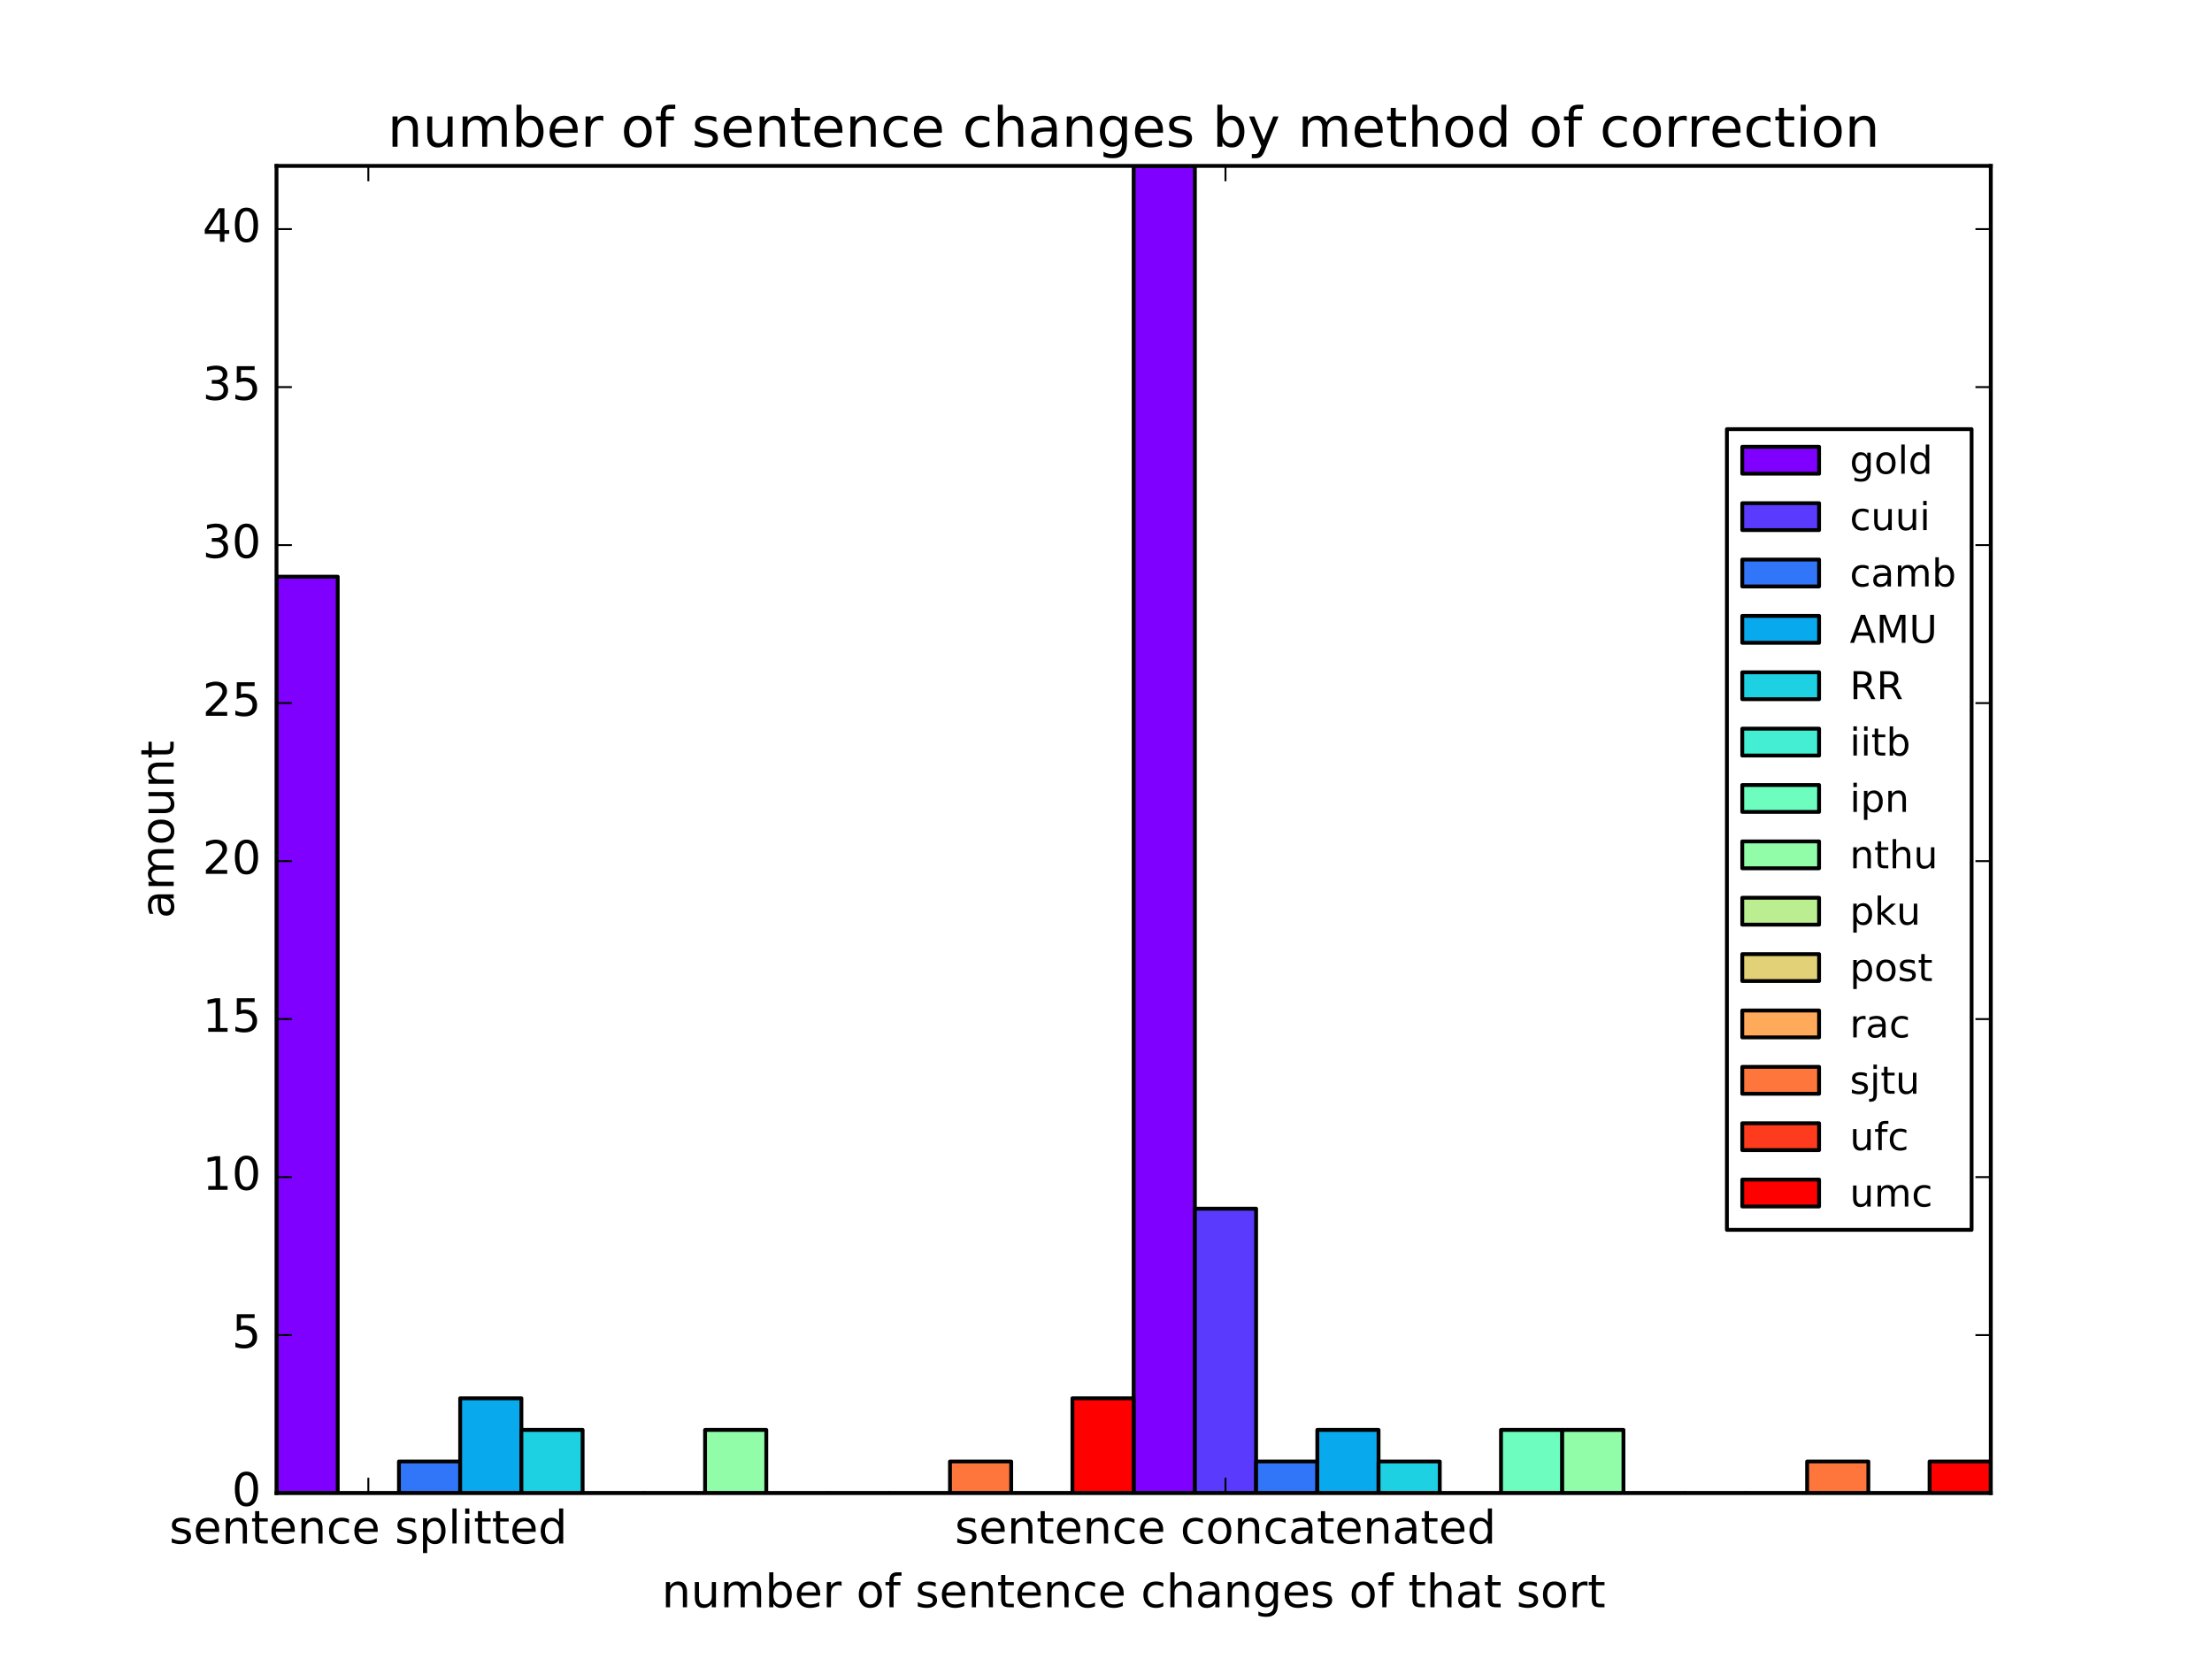 <?xml version="1.0" encoding="utf-8" standalone="no"?>
<!DOCTYPE svg PUBLIC "-//W3C//DTD SVG 1.1//EN"
  "http://www.w3.org/Graphics/SVG/1.1/DTD/svg11.dtd">
<!-- Created with matplotlib (http://matplotlib.org/) -->
<svg height="432pt" version="1.1" viewBox="0 0 576 432" width="576pt" xmlns="http://www.w3.org/2000/svg" xmlns:xlink="http://www.w3.org/1999/xlink">
 <defs>
  <style type="text/css">
*{stroke-linecap:butt;stroke-linejoin:round;stroke-miterlimit:100000;}
  </style>
 </defs>
 <g id="figure_1">
  <g id="patch_1">
   <path d="M 0 432 
L 576 432 
L 576 0 
L 0 0 
z
" style="fill:#ffffff;"/>
  </g>
  <g id="axes_1">
   <g id="patch_2">
    <path d="M 72 388.8 
L 518.4 388.8 
L 518.4 43.2 
L 72 43.2 
z
" style="fill:#ffffff;"/>
   </g>
   <g id="patch_3">
    <path clip-path="url(#p81bfc644a9)" d="M 72 388.8 
L 87.943 388.8 
L 87.943 150.171 
L 72 150.171 
z
" style="fill:#8000ff;stroke:#000000;stroke-linejoin:miter;"/>
   </g>
   <g id="patch_4">
    <path clip-path="url(#p81bfc644a9)" d="M 295.2 388.8 
L 311.143 388.8 
L 311.143 43.2 
L 295.2 43.2 
z
" style="fill:#8000ff;stroke:#000000;stroke-linejoin:miter;"/>
   </g>
   <g id="patch_5">
    <path clip-path="url(#p81bfc644a9)" d="M 87.943 388.8 
L 103.886 388.8 
L 103.886 388.8 
L 87.943 388.8 
z
" style="fill:#5a3bfd;stroke:#000000;stroke-linejoin:miter;"/>
   </g>
   <g id="patch_6">
    <path clip-path="url(#p81bfc644a9)" d="M 311.143 388.8 
L 327.086 388.8 
L 327.086 314.743 
L 311.143 314.743 
z
" style="fill:#5a3bfd;stroke:#000000;stroke-linejoin:miter;"/>
   </g>
   <g id="patch_7">
    <path clip-path="url(#p81bfc644a9)" d="M 103.886 388.8 
L 119.829 388.8 
L 119.829 380.571 
L 103.886 380.571 
z
" style="fill:#3176f8;stroke:#000000;stroke-linejoin:miter;"/>
   </g>
   <g id="patch_8">
    <path clip-path="url(#p81bfc644a9)" d="M 327.086 388.8 
L 343.029 388.8 
L 343.029 380.571 
L 327.086 380.571 
z
" style="fill:#3176f8;stroke:#000000;stroke-linejoin:miter;"/>
   </g>
   <g id="patch_9">
    <path clip-path="url(#p81bfc644a9)" d="M 119.829 388.8 
L 135.771 388.8 
L 135.771 364.114 
L 119.829 364.114 
z
" style="fill:#09a9ee;stroke:#000000;stroke-linejoin:miter;"/>
   </g>
   <g id="patch_10">
    <path clip-path="url(#p81bfc644a9)" d="M 343.029 388.8 
L 358.971 388.8 
L 358.971 372.343 
L 343.029 372.343 
z
" style="fill:#09a9ee;stroke:#000000;stroke-linejoin:miter;"/>
   </g>
   <g id="patch_11">
    <path clip-path="url(#p81bfc644a9)" d="M 135.771 388.8 
L 151.714 388.8 
L 151.714 372.343 
L 135.771 372.343 
z
" style="fill:#1dd1e2;stroke:#000000;stroke-linejoin:miter;"/>
   </g>
   <g id="patch_12">
    <path clip-path="url(#p81bfc644a9)" d="M 358.971 388.8 
L 374.914 388.8 
L 374.914 380.571 
L 358.971 380.571 
z
" style="fill:#1dd1e2;stroke:#000000;stroke-linejoin:miter;"/>
   </g>
   <g id="patch_13">
    <path clip-path="url(#p81bfc644a9)" d="M 151.714 388.8 
L 167.657 388.8 
L 167.657 388.8 
L 151.714 388.8 
z
" style="fill:#44eed2;stroke:#000000;stroke-linejoin:miter;"/>
   </g>
   <g id="patch_14">
    <path clip-path="url(#p81bfc644a9)" d="M 374.914 388.8 
L 390.857 388.8 
L 390.857 388.8 
L 374.914 388.8 
z
" style="fill:#44eed2;stroke:#000000;stroke-linejoin:miter;"/>
   </g>
   <g id="patch_15">
    <path clip-path="url(#p81bfc644a9)" d="M 167.657 388.8 
L 183.6 388.8 
L 183.6 388.8 
L 167.657 388.8 
z
" style="fill:#6dfdbf;stroke:#000000;stroke-linejoin:miter;"/>
   </g>
   <g id="patch_16">
    <path clip-path="url(#p81bfc644a9)" d="M 390.857 388.8 
L 406.8 388.8 
L 406.8 372.343 
L 390.857 372.343 
z
" style="fill:#6dfdbf;stroke:#000000;stroke-linejoin:miter;"/>
   </g>
   <g id="patch_17">
    <path clip-path="url(#p81bfc644a9)" d="M 183.6 388.8 
L 199.543 388.8 
L 199.543 372.343 
L 183.6 372.343 
z
" style="fill:#92fda9;stroke:#000000;stroke-linejoin:miter;"/>
   </g>
   <g id="patch_18">
    <path clip-path="url(#p81bfc644a9)" d="M 406.8 388.8 
L 422.743 388.8 
L 422.743 372.343 
L 406.8 372.343 
z
" style="fill:#92fda9;stroke:#000000;stroke-linejoin:miter;"/>
   </g>
   <g id="patch_19">
    <path clip-path="url(#p81bfc644a9)" d="M 199.543 388.8 
L 215.486 388.8 
L 215.486 388.8 
L 199.543 388.8 
z
" style="fill:#bbee91;stroke:#000000;stroke-linejoin:miter;"/>
   </g>
   <g id="patch_20">
    <path clip-path="url(#p81bfc644a9)" d="M 422.743 388.8 
L 438.686 388.8 
L 438.686 388.8 
L 422.743 388.8 
z
" style="fill:#bbee91;stroke:#000000;stroke-linejoin:miter;"/>
   </g>
   <g id="patch_21">
    <path clip-path="url(#p81bfc644a9)" d="M 215.486 388.8 
L 231.429 388.8 
L 231.429 388.8 
L 215.486 388.8 
z
" style="fill:#e2d176;stroke:#000000;stroke-linejoin:miter;"/>
   </g>
   <g id="patch_22">
    <path clip-path="url(#p81bfc644a9)" d="M 438.686 388.8 
L 454.629 388.8 
L 454.629 388.8 
L 438.686 388.8 
z
" style="fill:#e2d176;stroke:#000000;stroke-linejoin:miter;"/>
   </g>
   <g id="patch_23">
    <path clip-path="url(#p81bfc644a9)" d="M 231.429 388.8 
L 247.371 388.8 
L 247.371 388.8 
L 231.429 388.8 
z
" style="fill:#ffa95b;stroke:#000000;stroke-linejoin:miter;"/>
   </g>
   <g id="patch_24">
    <path clip-path="url(#p81bfc644a9)" d="M 454.629 388.8 
L 470.571 388.8 
L 470.571 388.8 
L 454.629 388.8 
z
" style="fill:#ffa95b;stroke:#000000;stroke-linejoin:miter;"/>
   </g>
   <g id="patch_25">
    <path clip-path="url(#p81bfc644a9)" d="M 247.371 388.8 
L 263.314 388.8 
L 263.314 380.571 
L 247.371 380.571 
z
" style="fill:#ff763d;stroke:#000000;stroke-linejoin:miter;"/>
   </g>
   <g id="patch_26">
    <path clip-path="url(#p81bfc644a9)" d="M 470.571 388.8 
L 486.514 388.8 
L 486.514 380.571 
L 470.571 380.571 
z
" style="fill:#ff763d;stroke:#000000;stroke-linejoin:miter;"/>
   </g>
   <g id="patch_27">
    <path clip-path="url(#p81bfc644a9)" d="M 263.314 388.8 
L 279.257 388.8 
L 279.257 388.8 
L 263.314 388.8 
z
" style="fill:#ff3b1e;stroke:#000000;stroke-linejoin:miter;"/>
   </g>
   <g id="patch_28">
    <path clip-path="url(#p81bfc644a9)" d="M 486.514 388.8 
L 502.457 388.8 
L 502.457 388.8 
L 486.514 388.8 
z
" style="fill:#ff3b1e;stroke:#000000;stroke-linejoin:miter;"/>
   </g>
   <g id="patch_29">
    <path clip-path="url(#p81bfc644a9)" d="M 279.257 388.8 
L 295.2 388.8 
L 295.2 364.114 
L 279.257 364.114 
z
" style="fill:#ff0000;stroke:#000000;stroke-linejoin:miter;"/>
   </g>
   <g id="patch_30">
    <path clip-path="url(#p81bfc644a9)" d="M 502.457 388.8 
L 518.4 388.8 
L 518.4 380.571 
L 502.457 380.571 
z
" style="fill:#ff0000;stroke:#000000;stroke-linejoin:miter;"/>
   </g>
   <g id="patch_31">
    <path d="M 72 388.8 
L 72 43.2 
" style="fill:none;stroke:#000000;stroke-linecap:square;stroke-linejoin:miter;"/>
   </g>
   <g id="patch_32">
    <path d="M 72 388.8 
L 518.4 388.8 
" style="fill:none;stroke:#000000;stroke-linecap:square;stroke-linejoin:miter;"/>
   </g>
   <g id="patch_33">
    <path d="M 518.4 388.8 
L 518.4 43.2 
" style="fill:none;stroke:#000000;stroke-linecap:square;stroke-linejoin:miter;"/>
   </g>
   <g id="patch_34">
    <path d="M 72 43.2 
L 518.4 43.2 
" style="fill:none;stroke:#000000;stroke-linecap:square;stroke-linejoin:miter;"/>
   </g>
   <g id="matplotlib.axis_1">
    <g id="xtick_1">
     <g id="line2d_1">
      <defs>
       <path d="M 0 0 
L 0 -4 
" id="m1d230b30da" style="stroke:#000000;stroke-width:0.5;"/>
      </defs>
      <g>
       <use style="stroke:#000000;stroke-width:0.5;" x="95.914" xlink:href="#m1d230b30da" y="388.8"/>
      </g>
     </g>
     <g id="line2d_2">
      <defs>
       <path d="M 0 0 
L 0 4 
" id="m3bd726177b" style="stroke:#000000;stroke-width:0.5;"/>
      </defs>
      <g>
       <use style="stroke:#000000;stroke-width:0.5;" x="95.914" xlink:href="#m3bd726177b" y="43.2"/>
      </g>
     </g>
     <g id="text_1">
      <!-- sentence splitted -->
      <defs>
       <path d="M 18.109 8.203 
L 18.109 -20.797 
L 9.078 -20.797 
L 9.078 54.688 
L 18.109 54.688 
L 18.109 46.391 
Q 20.953 51.266 25.266 53.625 
Q 29.594 56 35.594 56 
Q 45.562 56 51.781 48.094 
Q 58.016 40.188 58.016 27.297 
Q 58.016 14.406 51.781 6.484 
Q 45.562 -1.422 35.594 -1.422 
Q 29.594 -1.422 25.266 0.953 
Q 20.953 3.328 18.109 8.203 
M 48.688 27.297 
Q 48.688 37.203 44.609 42.844 
Q 40.531 48.484 33.406 48.484 
Q 26.266 48.484 22.188 42.844 
Q 18.109 37.203 18.109 27.297 
Q 18.109 17.391 22.188 11.75 
Q 26.266 6.109 33.406 6.109 
Q 40.531 6.109 44.609 11.75 
Q 48.688 17.391 48.688 27.297 
" id="BitstreamVeraSans-Roman-70"/>
       <path d="M 45.406 46.391 
L 45.406 75.984 
L 54.391 75.984 
L 54.391 0 
L 45.406 0 
L 45.406 8.203 
Q 42.578 3.328 38.25 0.953 
Q 33.938 -1.422 27.875 -1.422 
Q 17.969 -1.422 11.734 6.484 
Q 5.516 14.406 5.516 27.297 
Q 5.516 40.188 11.734 48.094 
Q 17.969 56 27.875 56 
Q 33.938 56 38.25 53.625 
Q 42.578 51.266 45.406 46.391 
M 14.797 27.297 
Q 14.797 17.391 18.875 11.75 
Q 22.953 6.109 30.078 6.109 
Q 37.203 6.109 41.297 11.75 
Q 45.406 17.391 45.406 27.297 
Q 45.406 37.203 41.297 42.844 
Q 37.203 48.484 30.078 48.484 
Q 22.953 48.484 18.875 42.844 
Q 14.797 37.203 14.797 27.297 
" id="BitstreamVeraSans-Roman-64"/>
       <path d="M 44.281 53.078 
L 44.281 44.578 
Q 40.484 46.531 36.375 47.5 
Q 32.281 48.484 27.875 48.484 
Q 21.188 48.484 17.844 46.438 
Q 14.5 44.391 14.5 40.281 
Q 14.5 37.156 16.891 35.375 
Q 19.281 33.594 26.516 31.984 
L 29.594 31.297 
Q 39.156 29.25 43.188 25.516 
Q 47.219 21.781 47.219 15.094 
Q 47.219 7.469 41.188 3.016 
Q 35.156 -1.422 24.609 -1.422 
Q 20.219 -1.422 15.453 -0.562 
Q 10.688 0.297 5.422 2 
L 5.422 11.281 
Q 10.406 8.688 15.234 7.391 
Q 20.062 6.109 24.812 6.109 
Q 31.156 6.109 34.562 8.281 
Q 37.984 10.453 37.984 14.406 
Q 37.984 18.062 35.516 20.016 
Q 33.062 21.969 24.703 23.781 
L 21.578 24.516 
Q 13.234 26.266 9.516 29.906 
Q 5.812 33.547 5.812 39.891 
Q 5.812 47.609 11.281 51.797 
Q 16.75 56 26.812 56 
Q 31.781 56 36.172 55.266 
Q 40.578 54.547 44.281 53.078 
" id="BitstreamVeraSans-Roman-73"/>
       <path d="M 56.203 29.594 
L 56.203 25.203 
L 14.891 25.203 
Q 15.484 15.922 20.484 11.062 
Q 25.484 6.203 34.422 6.203 
Q 39.594 6.203 44.453 7.469 
Q 49.312 8.734 54.109 11.281 
L 54.109 2.781 
Q 49.266 0.734 44.188 -0.344 
Q 39.109 -1.422 33.891 -1.422 
Q 20.797 -1.422 13.156 6.188 
Q 5.516 13.812 5.516 26.812 
Q 5.516 40.234 12.766 48.109 
Q 20.016 56 32.328 56 
Q 43.359 56 49.781 48.891 
Q 56.203 41.797 56.203 29.594 
M 47.219 32.234 
Q 47.125 39.594 43.094 43.984 
Q 39.062 48.391 32.422 48.391 
Q 24.906 48.391 20.391 44.141 
Q 15.875 39.891 15.188 32.172 
z
" id="BitstreamVeraSans-Roman-65"/>
       <path d="M 54.891 33.016 
L 54.891 0 
L 45.906 0 
L 45.906 32.719 
Q 45.906 40.484 42.875 44.328 
Q 39.844 48.188 33.797 48.188 
Q 26.516 48.188 22.312 43.547 
Q 18.109 38.922 18.109 30.906 
L 18.109 0 
L 9.078 0 
L 9.078 54.688 
L 18.109 54.688 
L 18.109 46.188 
Q 21.344 51.125 25.703 53.562 
Q 30.078 56 35.797 56 
Q 45.219 56 50.047 50.172 
Q 54.891 44.344 54.891 33.016 
" id="BitstreamVeraSans-Roman-6e"/>
       <path d="M 9.422 75.984 
L 18.406 75.984 
L 18.406 0 
L 9.422 0 
z
" id="BitstreamVeraSans-Roman-6c"/>
       <path id="BitstreamVeraSans-Roman-20"/>
       <path d="M 48.781 52.594 
L 48.781 44.188 
Q 44.969 46.297 41.141 47.344 
Q 37.312 48.391 33.406 48.391 
Q 24.656 48.391 19.812 42.844 
Q 14.984 37.312 14.984 27.297 
Q 14.984 17.281 19.812 11.734 
Q 24.656 6.203 33.406 6.203 
Q 37.312 6.203 41.141 7.25 
Q 44.969 8.297 48.781 10.406 
L 48.781 2.094 
Q 45.016 0.344 40.984 -0.531 
Q 36.969 -1.422 32.422 -1.422 
Q 20.062 -1.422 12.781 6.344 
Q 5.516 14.109 5.516 27.297 
Q 5.516 40.672 12.859 48.328 
Q 20.219 56 33.016 56 
Q 37.156 56 41.109 55.141 
Q 45.062 54.297 48.781 52.594 
" id="BitstreamVeraSans-Roman-63"/>
       <path d="M 18.312 70.219 
L 18.312 54.688 
L 36.812 54.688 
L 36.812 47.703 
L 18.312 47.703 
L 18.312 18.016 
Q 18.312 11.328 20.141 9.422 
Q 21.969 7.516 27.594 7.516 
L 36.812 7.516 
L 36.812 0 
L 27.594 0 
Q 17.188 0 13.234 3.875 
Q 9.281 7.766 9.281 18.016 
L 9.281 47.703 
L 2.688 47.703 
L 2.688 54.688 
L 9.281 54.688 
L 9.281 70.219 
z
" id="BitstreamVeraSans-Roman-74"/>
       <path d="M 9.422 54.688 
L 18.406 54.688 
L 18.406 0 
L 9.422 0 
z
M 9.422 75.984 
L 18.406 75.984 
L 18.406 64.594 
L 9.422 64.594 
z
" id="BitstreamVeraSans-Roman-69"/>
      </defs>
      <g transform="translate(44.076 401.918)scale(0.12 -0.12)">
       <use xlink:href="#BitstreamVeraSans-Roman-73"/>
       <use x="52.1" xlink:href="#BitstreamVeraSans-Roman-65"/>
       <use x="113.623" xlink:href="#BitstreamVeraSans-Roman-6e"/>
       <use x="177.002" xlink:href="#BitstreamVeraSans-Roman-74"/>
       <use x="216.211" xlink:href="#BitstreamVeraSans-Roman-65"/>
       <use x="277.734" xlink:href="#BitstreamVeraSans-Roman-6e"/>
       <use x="341.113" xlink:href="#BitstreamVeraSans-Roman-63"/>
       <use x="396.094" xlink:href="#BitstreamVeraSans-Roman-65"/>
       <use x="457.617" xlink:href="#BitstreamVeraSans-Roman-20"/>
       <use x="489.404" xlink:href="#BitstreamVeraSans-Roman-73"/>
       <use x="541.504" xlink:href="#BitstreamVeraSans-Roman-70"/>
       <use x="604.98" xlink:href="#BitstreamVeraSans-Roman-6c"/>
       <use x="632.764" xlink:href="#BitstreamVeraSans-Roman-69"/>
       <use x="660.547" xlink:href="#BitstreamVeraSans-Roman-74"/>
       <use x="699.756" xlink:href="#BitstreamVeraSans-Roman-74"/>
       <use x="738.965" xlink:href="#BitstreamVeraSans-Roman-65"/>
       <use x="800.488" xlink:href="#BitstreamVeraSans-Roman-64"/>
      </g>
     </g>
    </g>
    <g id="xtick_2">
     <g id="line2d_3">
      <g>
       <use style="stroke:#000000;stroke-width:0.5;" x="319.114" xlink:href="#m1d230b30da" y="388.8"/>
      </g>
     </g>
     <g id="line2d_4">
      <g>
       <use style="stroke:#000000;stroke-width:0.5;" x="319.114" xlink:href="#m3bd726177b" y="43.2"/>
      </g>
     </g>
     <g id="text_2">
      <!-- sentence concatenated -->
      <defs>
       <path d="M 30.609 48.391 
Q 23.391 48.391 19.188 42.75 
Q 14.984 37.109 14.984 27.297 
Q 14.984 17.484 19.156 11.844 
Q 23.344 6.203 30.609 6.203 
Q 37.797 6.203 41.984 11.859 
Q 46.188 17.531 46.188 27.297 
Q 46.188 37.016 41.984 42.703 
Q 37.797 48.391 30.609 48.391 
M 30.609 56 
Q 42.328 56 49.016 48.375 
Q 55.719 40.766 55.719 27.297 
Q 55.719 13.875 49.016 6.219 
Q 42.328 -1.422 30.609 -1.422 
Q 18.844 -1.422 12.172 6.219 
Q 5.516 13.875 5.516 27.297 
Q 5.516 40.766 12.172 48.375 
Q 18.844 56 30.609 56 
" id="BitstreamVeraSans-Roman-6f"/>
       <path d="M 34.281 27.484 
Q 23.391 27.484 19.188 25 
Q 14.984 22.516 14.984 16.5 
Q 14.984 11.719 18.141 8.906 
Q 21.297 6.109 26.703 6.109 
Q 34.188 6.109 38.703 11.406 
Q 43.219 16.703 43.219 25.484 
L 43.219 27.484 
z
M 52.203 31.203 
L 52.203 0 
L 43.219 0 
L 43.219 8.297 
Q 40.141 3.328 35.547 0.953 
Q 30.953 -1.422 24.312 -1.422 
Q 15.922 -1.422 10.953 3.297 
Q 6 8.016 6 15.922 
Q 6 25.141 12.172 29.828 
Q 18.359 34.516 30.609 34.516 
L 43.219 34.516 
L 43.219 35.406 
Q 43.219 41.609 39.141 45 
Q 35.062 48.391 27.688 48.391 
Q 23 48.391 18.547 47.266 
Q 14.109 46.141 10.016 43.891 
L 10.016 52.203 
Q 14.938 54.109 19.578 55.047 
Q 24.219 56 28.609 56 
Q 40.484 56 46.344 49.844 
Q 52.203 43.703 52.203 31.203 
" id="BitstreamVeraSans-Roman-61"/>
      </defs>
      <g transform="translate(248.625 401.918)scale(0.12 -0.12)">
       <use xlink:href="#BitstreamVeraSans-Roman-73"/>
       <use x="52.1" xlink:href="#BitstreamVeraSans-Roman-65"/>
       <use x="113.623" xlink:href="#BitstreamVeraSans-Roman-6e"/>
       <use x="177.002" xlink:href="#BitstreamVeraSans-Roman-74"/>
       <use x="216.211" xlink:href="#BitstreamVeraSans-Roman-65"/>
       <use x="277.734" xlink:href="#BitstreamVeraSans-Roman-6e"/>
       <use x="341.113" xlink:href="#BitstreamVeraSans-Roman-63"/>
       <use x="396.094" xlink:href="#BitstreamVeraSans-Roman-65"/>
       <use x="457.617" xlink:href="#BitstreamVeraSans-Roman-20"/>
       <use x="489.404" xlink:href="#BitstreamVeraSans-Roman-63"/>
       <use x="544.385" xlink:href="#BitstreamVeraSans-Roman-6f"/>
       <use x="605.566" xlink:href="#BitstreamVeraSans-Roman-6e"/>
       <use x="668.945" xlink:href="#BitstreamVeraSans-Roman-63"/>
       <use x="723.926" xlink:href="#BitstreamVeraSans-Roman-61"/>
       <use x="785.205" xlink:href="#BitstreamVeraSans-Roman-74"/>
       <use x="824.414" xlink:href="#BitstreamVeraSans-Roman-65"/>
       <use x="885.938" xlink:href="#BitstreamVeraSans-Roman-6e"/>
       <use x="949.316" xlink:href="#BitstreamVeraSans-Roman-61"/>
       <use x="1010.596" xlink:href="#BitstreamVeraSans-Roman-74"/>
       <use x="1049.805" xlink:href="#BitstreamVeraSans-Roman-65"/>
       <use x="1111.328" xlink:href="#BitstreamVeraSans-Roman-64"/>
      </g>
     </g>
    </g>
    <g id="text_3">
     <!-- number of sentence changes of that sort -->
     <defs>
      <path d="M 8.5 21.578 
L 8.5 54.688 
L 17.484 54.688 
L 17.484 21.922 
Q 17.484 14.156 20.5 10.266 
Q 23.531 6.391 29.594 6.391 
Q 36.859 6.391 41.078 11.031 
Q 45.312 15.672 45.312 23.688 
L 45.312 54.688 
L 54.297 54.688 
L 54.297 0 
L 45.312 0 
L 45.312 8.406 
Q 42.047 3.422 37.719 1 
Q 33.406 -1.422 27.688 -1.422 
Q 18.266 -1.422 13.375 4.438 
Q 8.5 10.297 8.5 21.578 
" id="BitstreamVeraSans-Roman-75"/>
      <path d="M 41.109 46.297 
Q 39.594 47.172 37.812 47.578 
Q 36.031 48 33.891 48 
Q 26.266 48 22.188 43.047 
Q 18.109 38.094 18.109 28.812 
L 18.109 0 
L 9.078 0 
L 9.078 54.688 
L 18.109 54.688 
L 18.109 46.188 
Q 20.953 51.172 25.484 53.578 
Q 30.031 56 36.531 56 
Q 37.453 56 38.578 55.875 
Q 39.703 55.766 41.062 55.516 
z
" id="BitstreamVeraSans-Roman-72"/>
      <path d="M 37.109 75.984 
L 37.109 68.5 
L 28.516 68.5 
Q 23.688 68.5 21.797 66.547 
Q 19.922 64.594 19.922 59.516 
L 19.922 54.688 
L 34.719 54.688 
L 34.719 47.703 
L 19.922 47.703 
L 19.922 0 
L 10.891 0 
L 10.891 47.703 
L 2.297 47.703 
L 2.297 54.688 
L 10.891 54.688 
L 10.891 58.5 
Q 10.891 67.625 15.141 71.797 
Q 19.391 75.984 28.609 75.984 
z
" id="BitstreamVeraSans-Roman-66"/>
      <path d="M 54.891 33.016 
L 54.891 0 
L 45.906 0 
L 45.906 32.719 
Q 45.906 40.484 42.875 44.328 
Q 39.844 48.188 33.797 48.188 
Q 26.516 48.188 22.312 43.547 
Q 18.109 38.922 18.109 30.906 
L 18.109 0 
L 9.078 0 
L 9.078 75.984 
L 18.109 75.984 
L 18.109 46.188 
Q 21.344 51.125 25.703 53.562 
Q 30.078 56 35.797 56 
Q 45.219 56 50.047 50.172 
Q 54.891 44.344 54.891 33.016 
" id="BitstreamVeraSans-Roman-68"/>
      <path d="M 45.406 27.984 
Q 45.406 37.75 41.375 43.109 
Q 37.359 48.484 30.078 48.484 
Q 22.859 48.484 18.828 43.109 
Q 14.797 37.75 14.797 27.984 
Q 14.797 18.266 18.828 12.891 
Q 22.859 7.516 30.078 7.516 
Q 37.359 7.516 41.375 12.891 
Q 45.406 18.266 45.406 27.984 
M 54.391 6.781 
Q 54.391 -7.172 48.188 -13.984 
Q 42 -20.797 29.203 -20.797 
Q 24.469 -20.797 20.266 -20.094 
Q 16.062 -19.391 12.109 -17.922 
L 12.109 -9.188 
Q 16.062 -11.328 19.922 -12.344 
Q 23.781 -13.375 27.781 -13.375 
Q 36.625 -13.375 41.016 -8.766 
Q 45.406 -4.156 45.406 5.172 
L 45.406 9.625 
Q 42.625 4.781 38.281 2.391 
Q 33.938 0 27.875 0 
Q 17.828 0 11.672 7.656 
Q 5.516 15.328 5.516 27.984 
Q 5.516 40.672 11.672 48.328 
Q 17.828 56 27.875 56 
Q 33.938 56 38.281 53.609 
Q 42.625 51.219 45.406 46.391 
L 45.406 54.688 
L 54.391 54.688 
z
" id="BitstreamVeraSans-Roman-67"/>
      <path d="M 52 44.188 
Q 55.375 50.25 60.062 53.125 
Q 64.75 56 71.094 56 
Q 79.641 56 84.281 50.016 
Q 88.922 44.047 88.922 33.016 
L 88.922 0 
L 79.891 0 
L 79.891 32.719 
Q 79.891 40.578 77.094 44.375 
Q 74.312 48.188 68.609 48.188 
Q 61.625 48.188 57.562 43.547 
Q 53.516 38.922 53.516 30.906 
L 53.516 0 
L 44.484 0 
L 44.484 32.719 
Q 44.484 40.625 41.703 44.406 
Q 38.922 48.188 33.109 48.188 
Q 26.219 48.188 22.156 43.531 
Q 18.109 38.875 18.109 30.906 
L 18.109 0 
L 9.078 0 
L 9.078 54.688 
L 18.109 54.688 
L 18.109 46.188 
Q 21.188 51.219 25.484 53.609 
Q 29.781 56 35.688 56 
Q 41.656 56 45.828 52.969 
Q 50 49.953 52 44.188 
" id="BitstreamVeraSans-Roman-6d"/>
      <path d="M 48.688 27.297 
Q 48.688 37.203 44.609 42.844 
Q 40.531 48.484 33.406 48.484 
Q 26.266 48.484 22.188 42.844 
Q 18.109 37.203 18.109 27.297 
Q 18.109 17.391 22.188 11.75 
Q 26.266 6.109 33.406 6.109 
Q 40.531 6.109 44.609 11.75 
Q 48.688 17.391 48.688 27.297 
M 18.109 46.391 
Q 20.953 51.266 25.266 53.625 
Q 29.594 56 35.594 56 
Q 45.562 56 51.781 48.094 
Q 58.016 40.188 58.016 27.297 
Q 58.016 14.406 51.781 6.484 
Q 45.562 -1.422 35.594 -1.422 
Q 29.594 -1.422 25.266 0.953 
Q 20.953 3.328 18.109 8.203 
L 18.109 0 
L 9.078 0 
L 9.078 75.984 
L 18.109 75.984 
z
" id="BitstreamVeraSans-Roman-62"/>
     </defs>
     <g transform="translate(172.311 418.532)scale(0.12 -0.12)">
      <use xlink:href="#BitstreamVeraSans-Roman-6e"/>
      <use x="63.379" xlink:href="#BitstreamVeraSans-Roman-75"/>
      <use x="126.758" xlink:href="#BitstreamVeraSans-Roman-6d"/>
      <use x="224.17" xlink:href="#BitstreamVeraSans-Roman-62"/>
      <use x="287.646" xlink:href="#BitstreamVeraSans-Roman-65"/>
      <use x="349.17" xlink:href="#BitstreamVeraSans-Roman-72"/>
      <use x="390.283" xlink:href="#BitstreamVeraSans-Roman-20"/>
      <use x="422.07" xlink:href="#BitstreamVeraSans-Roman-6f"/>
      <use x="483.252" xlink:href="#BitstreamVeraSans-Roman-66"/>
      <use x="518.457" xlink:href="#BitstreamVeraSans-Roman-20"/>
      <use x="550.244" xlink:href="#BitstreamVeraSans-Roman-73"/>
      <use x="602.344" xlink:href="#BitstreamVeraSans-Roman-65"/>
      <use x="663.867" xlink:href="#BitstreamVeraSans-Roman-6e"/>
      <use x="727.246" xlink:href="#BitstreamVeraSans-Roman-74"/>
      <use x="766.455" xlink:href="#BitstreamVeraSans-Roman-65"/>
      <use x="827.979" xlink:href="#BitstreamVeraSans-Roman-6e"/>
      <use x="891.357" xlink:href="#BitstreamVeraSans-Roman-63"/>
      <use x="946.338" xlink:href="#BitstreamVeraSans-Roman-65"/>
      <use x="1007.861" xlink:href="#BitstreamVeraSans-Roman-20"/>
      <use x="1039.648" xlink:href="#BitstreamVeraSans-Roman-63"/>
      <use x="1094.629" xlink:href="#BitstreamVeraSans-Roman-68"/>
      <use x="1158.008" xlink:href="#BitstreamVeraSans-Roman-61"/>
      <use x="1219.287" xlink:href="#BitstreamVeraSans-Roman-6e"/>
      <use x="1282.666" xlink:href="#BitstreamVeraSans-Roman-67"/>
      <use x="1346.143" xlink:href="#BitstreamVeraSans-Roman-65"/>
      <use x="1407.666" xlink:href="#BitstreamVeraSans-Roman-73"/>
      <use x="1459.766" xlink:href="#BitstreamVeraSans-Roman-20"/>
      <use x="1491.553" xlink:href="#BitstreamVeraSans-Roman-6f"/>
      <use x="1552.734" xlink:href="#BitstreamVeraSans-Roman-66"/>
      <use x="1587.939" xlink:href="#BitstreamVeraSans-Roman-20"/>
      <use x="1619.727" xlink:href="#BitstreamVeraSans-Roman-74"/>
      <use x="1658.936" xlink:href="#BitstreamVeraSans-Roman-68"/>
      <use x="1722.314" xlink:href="#BitstreamVeraSans-Roman-61"/>
      <use x="1783.594" xlink:href="#BitstreamVeraSans-Roman-74"/>
      <use x="1822.803" xlink:href="#BitstreamVeraSans-Roman-20"/>
      <use x="1854.59" xlink:href="#BitstreamVeraSans-Roman-73"/>
      <use x="1906.689" xlink:href="#BitstreamVeraSans-Roman-6f"/>
      <use x="1967.871" xlink:href="#BitstreamVeraSans-Roman-72"/>
      <use x="2008.984" xlink:href="#BitstreamVeraSans-Roman-74"/>
     </g>
    </g>
   </g>
   <g id="matplotlib.axis_2">
    <g id="ytick_1">
     <g id="line2d_5">
      <defs>
       <path d="M 0 0 
L 4 0 
" id="m05a3d98605" style="stroke:#000000;stroke-width:0.5;"/>
      </defs>
      <g>
       <use style="stroke:#000000;stroke-width:0.5;" x="72.0" xlink:href="#m05a3d98605" y="388.8"/>
      </g>
     </g>
     <g id="line2d_6">
      <defs>
       <path d="M 0 0 
L -4 0 
" id="med29bacdcd" style="stroke:#000000;stroke-width:0.5;"/>
      </defs>
      <g>
       <use style="stroke:#000000;stroke-width:0.5;" x="518.4" xlink:href="#med29bacdcd" y="388.8"/>
      </g>
     </g>
     <g id="text_4">
      <!-- 0 -->
      <defs>
       <path d="M 31.781 66.406 
Q 24.172 66.406 20.328 58.906 
Q 16.5 51.422 16.5 36.375 
Q 16.5 21.391 20.328 13.891 
Q 24.172 6.391 31.781 6.391 
Q 39.453 6.391 43.281 13.891 
Q 47.125 21.391 47.125 36.375 
Q 47.125 51.422 43.281 58.906 
Q 39.453 66.406 31.781 66.406 
M 31.781 74.219 
Q 44.047 74.219 50.516 64.516 
Q 56.984 54.828 56.984 36.375 
Q 56.984 17.969 50.516 8.266 
Q 44.047 -1.422 31.781 -1.422 
Q 19.531 -1.422 13.062 8.266 
Q 6.594 17.969 6.594 36.375 
Q 6.594 54.828 13.062 64.516 
Q 19.531 74.219 31.781 74.219 
" id="BitstreamVeraSans-Roman-30"/>
      </defs>
      <g transform="translate(60.365 392.111)scale(0.12 -0.12)">
       <use xlink:href="#BitstreamVeraSans-Roman-30"/>
      </g>
     </g>
    </g>
    <g id="ytick_2">
     <g id="line2d_7">
      <g>
       <use style="stroke:#000000;stroke-width:0.5;" x="72.0" xlink:href="#m05a3d98605" y="347.657"/>
      </g>
     </g>
     <g id="line2d_8">
      <g>
       <use style="stroke:#000000;stroke-width:0.5;" x="518.4" xlink:href="#med29bacdcd" y="347.657"/>
      </g>
     </g>
     <g id="text_5">
      <!-- 5 -->
      <defs>
       <path d="M 10.797 72.906 
L 49.516 72.906 
L 49.516 64.594 
L 19.828 64.594 
L 19.828 46.734 
Q 21.969 47.469 24.109 47.828 
Q 26.266 48.188 28.422 48.188 
Q 40.625 48.188 47.75 41.5 
Q 54.891 34.812 54.891 23.391 
Q 54.891 11.625 47.562 5.094 
Q 40.234 -1.422 26.906 -1.422 
Q 22.312 -1.422 17.547 -0.641 
Q 12.797 0.141 7.719 1.703 
L 7.719 11.625 
Q 12.109 9.234 16.797 8.062 
Q 21.484 6.891 26.703 6.891 
Q 35.156 6.891 40.078 11.328 
Q 45.016 15.766 45.016 23.391 
Q 45.016 31 40.078 35.438 
Q 35.156 39.891 26.703 39.891 
Q 22.75 39.891 18.812 39.016 
Q 14.891 38.141 10.797 36.281 
z
" id="BitstreamVeraSans-Roman-35"/>
      </defs>
      <g transform="translate(60.365 350.968)scale(0.12 -0.12)">
       <use xlink:href="#BitstreamVeraSans-Roman-35"/>
      </g>
     </g>
    </g>
    <g id="ytick_3">
     <g id="line2d_9">
      <g>
       <use style="stroke:#000000;stroke-width:0.5;" x="72.0" xlink:href="#m05a3d98605" y="306.514"/>
      </g>
     </g>
     <g id="line2d_10">
      <g>
       <use style="stroke:#000000;stroke-width:0.5;" x="518.4" xlink:href="#med29bacdcd" y="306.514"/>
      </g>
     </g>
     <g id="text_6">
      <!-- 10 -->
      <defs>
       <path d="M 12.406 8.297 
L 28.516 8.297 
L 28.516 63.922 
L 10.984 60.406 
L 10.984 69.391 
L 28.422 72.906 
L 38.281 72.906 
L 38.281 8.297 
L 54.391 8.297 
L 54.391 0 
L 12.406 0 
z
" id="BitstreamVeraSans-Roman-31"/>
      </defs>
      <g transform="translate(52.73 309.826)scale(0.12 -0.12)">
       <use xlink:href="#BitstreamVeraSans-Roman-31"/>
       <use x="63.623" xlink:href="#BitstreamVeraSans-Roman-30"/>
      </g>
     </g>
    </g>
    <g id="ytick_4">
     <g id="line2d_11">
      <g>
       <use style="stroke:#000000;stroke-width:0.5;" x="72.0" xlink:href="#m05a3d98605" y="265.371"/>
      </g>
     </g>
     <g id="line2d_12">
      <g>
       <use style="stroke:#000000;stroke-width:0.5;" x="518.4" xlink:href="#med29bacdcd" y="265.371"/>
      </g>
     </g>
     <g id="text_7">
      <!-- 15 -->
      <g transform="translate(52.73 268.683)scale(0.12 -0.12)">
       <use xlink:href="#BitstreamVeraSans-Roman-31"/>
       <use x="63.623" xlink:href="#BitstreamVeraSans-Roman-35"/>
      </g>
     </g>
    </g>
    <g id="ytick_5">
     <g id="line2d_13">
      <g>
       <use style="stroke:#000000;stroke-width:0.5;" x="72.0" xlink:href="#m05a3d98605" y="224.229"/>
      </g>
     </g>
     <g id="line2d_14">
      <g>
       <use style="stroke:#000000;stroke-width:0.5;" x="518.4" xlink:href="#med29bacdcd" y="224.229"/>
      </g>
     </g>
     <g id="text_8">
      <!-- 20 -->
      <defs>
       <path d="M 19.188 8.297 
L 53.609 8.297 
L 53.609 0 
L 7.328 0 
L 7.328 8.297 
Q 12.938 14.109 22.625 23.891 
Q 32.328 33.688 34.812 36.531 
Q 39.547 41.844 41.422 45.531 
Q 43.312 49.219 43.312 52.781 
Q 43.312 58.594 39.234 62.25 
Q 35.156 65.922 28.609 65.922 
Q 23.969 65.922 18.812 64.312 
Q 13.672 62.703 7.812 59.422 
L 7.812 69.391 
Q 13.766 71.781 18.938 73 
Q 24.125 74.219 28.422 74.219 
Q 39.75 74.219 46.484 68.547 
Q 53.219 62.891 53.219 53.422 
Q 53.219 48.922 51.531 44.891 
Q 49.859 40.875 45.406 35.406 
Q 44.188 33.984 37.641 27.219 
Q 31.109 20.453 19.188 8.297 
" id="BitstreamVeraSans-Roman-32"/>
      </defs>
      <g transform="translate(52.73 227.54)scale(0.12 -0.12)">
       <use xlink:href="#BitstreamVeraSans-Roman-32"/>
       <use x="63.623" xlink:href="#BitstreamVeraSans-Roman-30"/>
      </g>
     </g>
    </g>
    <g id="ytick_6">
     <g id="line2d_15">
      <g>
       <use style="stroke:#000000;stroke-width:0.5;" x="72.0" xlink:href="#m05a3d98605" y="183.086"/>
      </g>
     </g>
     <g id="line2d_16">
      <g>
       <use style="stroke:#000000;stroke-width:0.5;" x="518.4" xlink:href="#med29bacdcd" y="183.086"/>
      </g>
     </g>
     <g id="text_9">
      <!-- 25 -->
      <g transform="translate(52.73 186.397)scale(0.12 -0.12)">
       <use xlink:href="#BitstreamVeraSans-Roman-32"/>
       <use x="63.623" xlink:href="#BitstreamVeraSans-Roman-35"/>
      </g>
     </g>
    </g>
    <g id="ytick_7">
     <g id="line2d_17">
      <g>
       <use style="stroke:#000000;stroke-width:0.5;" x="72.0" xlink:href="#m05a3d98605" y="141.943"/>
      </g>
     </g>
     <g id="line2d_18">
      <g>
       <use style="stroke:#000000;stroke-width:0.5;" x="518.4" xlink:href="#med29bacdcd" y="141.943"/>
      </g>
     </g>
     <g id="text_10">
      <!-- 30 -->
      <defs>
       <path d="M 40.578 39.312 
Q 47.656 37.797 51.625 33 
Q 55.609 28.219 55.609 21.188 
Q 55.609 10.406 48.188 4.484 
Q 40.766 -1.422 27.094 -1.422 
Q 22.516 -1.422 17.656 -0.516 
Q 12.797 0.391 7.625 2.203 
L 7.625 11.719 
Q 11.719 9.328 16.594 8.109 
Q 21.484 6.891 26.812 6.891 
Q 36.078 6.891 40.938 10.547 
Q 45.797 14.203 45.797 21.188 
Q 45.797 27.641 41.281 31.266 
Q 36.766 34.906 28.719 34.906 
L 20.219 34.906 
L 20.219 43.016 
L 29.109 43.016 
Q 36.375 43.016 40.234 45.922 
Q 44.094 48.828 44.094 54.297 
Q 44.094 59.906 40.109 62.906 
Q 36.141 65.922 28.719 65.922 
Q 24.656 65.922 20.016 65.031 
Q 15.375 64.156 9.812 62.312 
L 9.812 71.094 
Q 15.438 72.656 20.344 73.438 
Q 25.25 74.219 29.594 74.219 
Q 40.828 74.219 47.359 69.109 
Q 53.906 64.016 53.906 55.328 
Q 53.906 49.266 50.438 45.094 
Q 46.969 40.922 40.578 39.312 
" id="BitstreamVeraSans-Roman-33"/>
      </defs>
      <g transform="translate(52.73 145.254)scale(0.12 -0.12)">
       <use xlink:href="#BitstreamVeraSans-Roman-33"/>
       <use x="63.623" xlink:href="#BitstreamVeraSans-Roman-30"/>
      </g>
     </g>
    </g>
    <g id="ytick_8">
     <g id="line2d_19">
      <g>
       <use style="stroke:#000000;stroke-width:0.5;" x="72.0" xlink:href="#m05a3d98605" y="100.8"/>
      </g>
     </g>
     <g id="line2d_20">
      <g>
       <use style="stroke:#000000;stroke-width:0.5;" x="518.4" xlink:href="#med29bacdcd" y="100.8"/>
      </g>
     </g>
     <g id="text_11">
      <!-- 35 -->
      <g transform="translate(52.73 104.111)scale(0.12 -0.12)">
       <use xlink:href="#BitstreamVeraSans-Roman-33"/>
       <use x="63.623" xlink:href="#BitstreamVeraSans-Roman-35"/>
      </g>
     </g>
    </g>
    <g id="ytick_9">
     <g id="line2d_21">
      <g>
       <use style="stroke:#000000;stroke-width:0.5;" x="72.0" xlink:href="#m05a3d98605" y="59.657"/>
      </g>
     </g>
     <g id="line2d_22">
      <g>
       <use style="stroke:#000000;stroke-width:0.5;" x="518.4" xlink:href="#med29bacdcd" y="59.657"/>
      </g>
     </g>
     <g id="text_12">
      <!-- 40 -->
      <defs>
       <path d="M 37.797 64.312 
L 12.891 25.391 
L 37.797 25.391 
z
M 35.203 72.906 
L 47.609 72.906 
L 47.609 25.391 
L 58.016 25.391 
L 58.016 17.188 
L 47.609 17.188 
L 47.609 0 
L 37.797 0 
L 37.797 17.188 
L 4.891 17.188 
L 4.891 26.703 
z
" id="BitstreamVeraSans-Roman-34"/>
      </defs>
      <g transform="translate(52.73 62.968)scale(0.12 -0.12)">
       <use xlink:href="#BitstreamVeraSans-Roman-34"/>
       <use x="63.623" xlink:href="#BitstreamVeraSans-Roman-30"/>
      </g>
     </g>
    </g>
    <g id="text_13">
     <!-- amount -->
     <g transform="translate(45.234 239.15)rotate(-90.0)scale(0.12 -0.12)">
      <use xlink:href="#BitstreamVeraSans-Roman-61"/>
      <use x="61.279" xlink:href="#BitstreamVeraSans-Roman-6d"/>
      <use x="158.691" xlink:href="#BitstreamVeraSans-Roman-6f"/>
      <use x="219.873" xlink:href="#BitstreamVeraSans-Roman-75"/>
      <use x="283.252" xlink:href="#BitstreamVeraSans-Roman-6e"/>
      <use x="346.631" xlink:href="#BitstreamVeraSans-Roman-74"/>
     </g>
    </g>
   </g>
   <g id="text_14">
    <!-- number of sentence changes by method of correction -->
    <defs>
     <path d="M 32.172 -5.078 
Q 28.375 -14.844 24.75 -17.812 
Q 21.141 -20.797 15.094 -20.797 
L 7.906 -20.797 
L 7.906 -13.281 
L 13.188 -13.281 
Q 16.891 -13.281 18.938 -11.516 
Q 21 -9.766 23.484 -3.219 
L 25.094 0.875 
L 2.984 54.688 
L 12.5 54.688 
L 29.594 11.922 
L 46.688 54.688 
L 56.203 54.688 
z
" id="BitstreamVeraSans-Roman-79"/>
    </defs>
    <g transform="translate(100.905 38.2)scale(0.144 -0.144)">
     <use xlink:href="#BitstreamVeraSans-Roman-6e"/>
     <use x="63.379" xlink:href="#BitstreamVeraSans-Roman-75"/>
     <use x="126.758" xlink:href="#BitstreamVeraSans-Roman-6d"/>
     <use x="224.17" xlink:href="#BitstreamVeraSans-Roman-62"/>
     <use x="287.646" xlink:href="#BitstreamVeraSans-Roman-65"/>
     <use x="349.17" xlink:href="#BitstreamVeraSans-Roman-72"/>
     <use x="390.283" xlink:href="#BitstreamVeraSans-Roman-20"/>
     <use x="422.07" xlink:href="#BitstreamVeraSans-Roman-6f"/>
     <use x="483.252" xlink:href="#BitstreamVeraSans-Roman-66"/>
     <use x="518.457" xlink:href="#BitstreamVeraSans-Roman-20"/>
     <use x="550.244" xlink:href="#BitstreamVeraSans-Roman-73"/>
     <use x="602.344" xlink:href="#BitstreamVeraSans-Roman-65"/>
     <use x="663.867" xlink:href="#BitstreamVeraSans-Roman-6e"/>
     <use x="727.246" xlink:href="#BitstreamVeraSans-Roman-74"/>
     <use x="766.455" xlink:href="#BitstreamVeraSans-Roman-65"/>
     <use x="827.979" xlink:href="#BitstreamVeraSans-Roman-6e"/>
     <use x="891.357" xlink:href="#BitstreamVeraSans-Roman-63"/>
     <use x="946.338" xlink:href="#BitstreamVeraSans-Roman-65"/>
     <use x="1007.861" xlink:href="#BitstreamVeraSans-Roman-20"/>
     <use x="1039.648" xlink:href="#BitstreamVeraSans-Roman-63"/>
     <use x="1094.629" xlink:href="#BitstreamVeraSans-Roman-68"/>
     <use x="1158.008" xlink:href="#BitstreamVeraSans-Roman-61"/>
     <use x="1219.287" xlink:href="#BitstreamVeraSans-Roman-6e"/>
     <use x="1282.666" xlink:href="#BitstreamVeraSans-Roman-67"/>
     <use x="1346.143" xlink:href="#BitstreamVeraSans-Roman-65"/>
     <use x="1407.666" xlink:href="#BitstreamVeraSans-Roman-73"/>
     <use x="1459.766" xlink:href="#BitstreamVeraSans-Roman-20"/>
     <use x="1491.553" xlink:href="#BitstreamVeraSans-Roman-62"/>
     <use x="1555.029" xlink:href="#BitstreamVeraSans-Roman-79"/>
     <use x="1614.209" xlink:href="#BitstreamVeraSans-Roman-20"/>
     <use x="1645.996" xlink:href="#BitstreamVeraSans-Roman-6d"/>
     <use x="1743.408" xlink:href="#BitstreamVeraSans-Roman-65"/>
     <use x="1804.932" xlink:href="#BitstreamVeraSans-Roman-74"/>
     <use x="1844.141" xlink:href="#BitstreamVeraSans-Roman-68"/>
     <use x="1907.52" xlink:href="#BitstreamVeraSans-Roman-6f"/>
     <use x="1968.701" xlink:href="#BitstreamVeraSans-Roman-64"/>
     <use x="2032.178" xlink:href="#BitstreamVeraSans-Roman-20"/>
     <use x="2063.965" xlink:href="#BitstreamVeraSans-Roman-6f"/>
     <use x="2125.146" xlink:href="#BitstreamVeraSans-Roman-66"/>
     <use x="2160.352" xlink:href="#BitstreamVeraSans-Roman-20"/>
     <use x="2192.139" xlink:href="#BitstreamVeraSans-Roman-63"/>
     <use x="2247.119" xlink:href="#BitstreamVeraSans-Roman-6f"/>
     <use x="2308.301" xlink:href="#BitstreamVeraSans-Roman-72"/>
     <use x="2349.398" xlink:href="#BitstreamVeraSans-Roman-72"/>
     <use x="2390.48" xlink:href="#BitstreamVeraSans-Roman-65"/>
     <use x="2452.004" xlink:href="#BitstreamVeraSans-Roman-63"/>
     <use x="2506.984" xlink:href="#BitstreamVeraSans-Roman-74"/>
     <use x="2546.193" xlink:href="#BitstreamVeraSans-Roman-69"/>
     <use x="2573.977" xlink:href="#BitstreamVeraSans-Roman-6f"/>
     <use x="2635.158" xlink:href="#BitstreamVeraSans-Roman-6e"/>
    </g>
   </g>
   <g id="legend_1">
    <g id="patch_35">
     <path d="M 449.684 320.247 
L 513.4 320.247 
L 513.4 111.753 
L 449.684 111.753 
z
" style="fill:#ffffff;stroke:#000000;stroke-linejoin:miter;"/>
    </g>
    <g id="patch_36">
     <path d="M 453.684 123.352 
L 473.684 123.352 
L 473.684 116.352 
L 453.684 116.352 
z
" style="fill:#8000ff;stroke:#000000;stroke-linejoin:miter;"/>
    </g>
    <g id="text_15">
     <!-- gold -->
     <g transform="translate(481.684 123.352)scale(0.1 -0.1)">
      <use xlink:href="#BitstreamVeraSans-Roman-67"/>
      <use x="63.477" xlink:href="#BitstreamVeraSans-Roman-6f"/>
      <use x="124.658" xlink:href="#BitstreamVeraSans-Roman-6c"/>
      <use x="152.441" xlink:href="#BitstreamVeraSans-Roman-64"/>
     </g>
    </g>
    <g id="patch_37">
     <path d="M 453.684 138.03 
L 473.684 138.03 
L 473.684 131.03 
L 453.684 131.03 
z
" style="fill:#5a3bfd;stroke:#000000;stroke-linejoin:miter;"/>
    </g>
    <g id="text_16">
     <!-- cuui -->
     <g transform="translate(481.684 138.03)scale(0.1 -0.1)">
      <use xlink:href="#BitstreamVeraSans-Roman-63"/>
      <use x="54.98" xlink:href="#BitstreamVeraSans-Roman-75"/>
      <use x="118.359" xlink:href="#BitstreamVeraSans-Roman-75"/>
      <use x="181.738" xlink:href="#BitstreamVeraSans-Roman-69"/>
     </g>
    </g>
    <g id="patch_38">
     <path d="M 453.684 152.708 
L 473.684 152.708 
L 473.684 145.708 
L 453.684 145.708 
z
" style="fill:#3176f8;stroke:#000000;stroke-linejoin:miter;"/>
    </g>
    <g id="text_17">
     <!-- camb -->
     <g transform="translate(481.684 152.708)scale(0.1 -0.1)">
      <use xlink:href="#BitstreamVeraSans-Roman-63"/>
      <use x="54.98" xlink:href="#BitstreamVeraSans-Roman-61"/>
      <use x="116.26" xlink:href="#BitstreamVeraSans-Roman-6d"/>
      <use x="213.672" xlink:href="#BitstreamVeraSans-Roman-62"/>
     </g>
    </g>
    <g id="patch_39">
     <path d="M 453.684 167.386 
L 473.684 167.386 
L 473.684 160.386 
L 453.684 160.386 
z
" style="fill:#09a9ee;stroke:#000000;stroke-linejoin:miter;"/>
    </g>
    <g id="text_18">
     <!-- AMU -->
     <defs>
      <path d="M 9.812 72.906 
L 24.516 72.906 
L 43.109 23.297 
L 61.812 72.906 
L 76.516 72.906 
L 76.516 0 
L 66.891 0 
L 66.891 64.016 
L 48.094 14.016 
L 38.188 14.016 
L 19.391 64.016 
L 19.391 0 
L 9.812 0 
z
" id="BitstreamVeraSans-Roman-4d"/>
      <path d="M 34.188 63.188 
L 20.797 26.906 
L 47.609 26.906 
z
M 28.609 72.906 
L 39.797 72.906 
L 67.578 0 
L 57.328 0 
L 50.688 18.703 
L 17.828 18.703 
L 11.188 0 
L 0.781 0 
z
" id="BitstreamVeraSans-Roman-41"/>
      <path d="M 8.688 72.906 
L 18.609 72.906 
L 18.609 28.609 
Q 18.609 16.891 22.844 11.734 
Q 27.094 6.594 36.625 6.594 
Q 46.094 6.594 50.344 11.734 
Q 54.594 16.891 54.594 28.609 
L 54.594 72.906 
L 64.5 72.906 
L 64.5 27.391 
Q 64.5 13.141 57.438 5.859 
Q 50.391 -1.422 36.625 -1.422 
Q 22.797 -1.422 15.734 5.859 
Q 8.688 13.141 8.688 27.391 
z
" id="BitstreamVeraSans-Roman-55"/>
     </defs>
     <g transform="translate(481.684 167.386)scale(0.1 -0.1)">
      <use xlink:href="#BitstreamVeraSans-Roman-41"/>
      <use x="68.408" xlink:href="#BitstreamVeraSans-Roman-4d"/>
      <use x="154.688" xlink:href="#BitstreamVeraSans-Roman-55"/>
     </g>
    </g>
    <g id="patch_40">
     <path d="M 453.684 182.064 
L 473.684 182.064 
L 473.684 175.064 
L 453.684 175.064 
z
" style="fill:#1dd1e2;stroke:#000000;stroke-linejoin:miter;"/>
    </g>
    <g id="text_19">
     <!-- RR -->
     <defs>
      <path d="M 44.391 34.188 
Q 47.562 33.109 50.562 29.594 
Q 53.562 26.078 56.594 19.922 
L 66.609 0 
L 56 0 
L 46.688 18.703 
Q 43.062 26.031 39.672 28.422 
Q 36.281 30.812 30.422 30.812 
L 19.672 30.812 
L 19.672 0 
L 9.812 0 
L 9.812 72.906 
L 32.078 72.906 
Q 44.578 72.906 50.734 67.672 
Q 56.891 62.453 56.891 51.906 
Q 56.891 45.016 53.688 40.469 
Q 50.484 35.938 44.391 34.188 
M 19.672 64.797 
L 19.672 38.922 
L 32.078 38.922 
Q 39.203 38.922 42.844 42.219 
Q 46.484 45.516 46.484 51.906 
Q 46.484 58.297 42.844 61.547 
Q 39.203 64.797 32.078 64.797 
z
" id="BitstreamVeraSans-Roman-52"/>
     </defs>
     <g transform="translate(481.684 182.064)scale(0.1 -0.1)">
      <use xlink:href="#BitstreamVeraSans-Roman-52"/>
      <use x="69.482" xlink:href="#BitstreamVeraSans-Roman-52"/>
     </g>
    </g>
    <g id="patch_41">
     <path d="M 453.684 196.742 
L 473.684 196.742 
L 473.684 189.742 
L 453.684 189.742 
z
" style="fill:#44eed2;stroke:#000000;stroke-linejoin:miter;"/>
    </g>
    <g id="text_20">
     <!-- iitb -->
     <g transform="translate(481.684 196.742)scale(0.1 -0.1)">
      <use xlink:href="#BitstreamVeraSans-Roman-69"/>
      <use x="27.783" xlink:href="#BitstreamVeraSans-Roman-69"/>
      <use x="55.566" xlink:href="#BitstreamVeraSans-Roman-74"/>
      <use x="94.775" xlink:href="#BitstreamVeraSans-Roman-62"/>
     </g>
    </g>
    <g id="patch_42">
     <path d="M 453.684 211.42 
L 473.684 211.42 
L 473.684 204.42 
L 453.684 204.42 
z
" style="fill:#6dfdbf;stroke:#000000;stroke-linejoin:miter;"/>
    </g>
    <g id="text_21">
     <!-- ipn -->
     <g transform="translate(481.684 211.42)scale(0.1 -0.1)">
      <use xlink:href="#BitstreamVeraSans-Roman-69"/>
      <use x="27.783" xlink:href="#BitstreamVeraSans-Roman-70"/>
      <use x="91.26" xlink:href="#BitstreamVeraSans-Roman-6e"/>
     </g>
    </g>
    <g id="patch_43">
     <path d="M 453.684 226.098 
L 473.684 226.098 
L 473.684 219.098 
L 453.684 219.098 
z
" style="fill:#92fda9;stroke:#000000;stroke-linejoin:miter;"/>
    </g>
    <g id="text_22">
     <!-- nthu -->
     <g transform="translate(481.684 226.098)scale(0.1 -0.1)">
      <use xlink:href="#BitstreamVeraSans-Roman-6e"/>
      <use x="63.379" xlink:href="#BitstreamVeraSans-Roman-74"/>
      <use x="102.588" xlink:href="#BitstreamVeraSans-Roman-68"/>
      <use x="165.967" xlink:href="#BitstreamVeraSans-Roman-75"/>
     </g>
    </g>
    <g id="patch_44">
     <path d="M 453.684 240.777 
L 473.684 240.777 
L 473.684 233.777 
L 453.684 233.777 
z
" style="fill:#bbee91;stroke:#000000;stroke-linejoin:miter;"/>
    </g>
    <g id="text_23">
     <!-- pku -->
     <defs>
      <path d="M 9.078 75.984 
L 18.109 75.984 
L 18.109 31.109 
L 44.922 54.688 
L 56.391 54.688 
L 27.391 29.109 
L 57.625 0 
L 45.906 0 
L 18.109 26.703 
L 18.109 0 
L 9.078 0 
z
" id="BitstreamVeraSans-Roman-6b"/>
     </defs>
     <g transform="translate(481.684 240.777)scale(0.1 -0.1)">
      <use xlink:href="#BitstreamVeraSans-Roman-70"/>
      <use x="63.477" xlink:href="#BitstreamVeraSans-Roman-6b"/>
      <use x="121.34" xlink:href="#BitstreamVeraSans-Roman-75"/>
     </g>
    </g>
    <g id="patch_45">
     <path d="M 453.684 255.455 
L 473.684 255.455 
L 473.684 248.455 
L 453.684 248.455 
z
" style="fill:#e2d176;stroke:#000000;stroke-linejoin:miter;"/>
    </g>
    <g id="text_24">
     <!-- post -->
     <g transform="translate(481.684 255.455)scale(0.1 -0.1)">
      <use xlink:href="#BitstreamVeraSans-Roman-70"/>
      <use x="63.477" xlink:href="#BitstreamVeraSans-Roman-6f"/>
      <use x="124.658" xlink:href="#BitstreamVeraSans-Roman-73"/>
      <use x="176.758" xlink:href="#BitstreamVeraSans-Roman-74"/>
     </g>
    </g>
    <g id="patch_46">
     <path d="M 453.684 270.133 
L 473.684 270.133 
L 473.684 263.133 
L 453.684 263.133 
z
" style="fill:#ffa95b;stroke:#000000;stroke-linejoin:miter;"/>
    </g>
    <g id="text_25">
     <!-- rac -->
     <g transform="translate(481.684 270.133)scale(0.1 -0.1)">
      <use xlink:href="#BitstreamVeraSans-Roman-72"/>
      <use x="41.113" xlink:href="#BitstreamVeraSans-Roman-61"/>
      <use x="102.393" xlink:href="#BitstreamVeraSans-Roman-63"/>
     </g>
    </g>
    <g id="patch_47">
     <path d="M 453.684 284.811 
L 473.684 284.811 
L 473.684 277.811 
L 453.684 277.811 
z
" style="fill:#ff763d;stroke:#000000;stroke-linejoin:miter;"/>
    </g>
    <g id="text_26">
     <!-- sjtu -->
     <defs>
      <path d="M 9.422 54.688 
L 18.406 54.688 
L 18.406 -0.984 
Q 18.406 -11.422 14.422 -16.109 
Q 10.453 -20.797 1.609 -20.797 
L -1.812 -20.797 
L -1.812 -13.188 
L 0.594 -13.188 
Q 5.719 -13.188 7.562 -10.812 
Q 9.422 -8.453 9.422 -0.984 
z
M 9.422 75.984 
L 18.406 75.984 
L 18.406 64.594 
L 9.422 64.594 
z
" id="BitstreamVeraSans-Roman-6a"/>
     </defs>
     <g transform="translate(481.684 284.811)scale(0.1 -0.1)">
      <use xlink:href="#BitstreamVeraSans-Roman-73"/>
      <use x="52.1" xlink:href="#BitstreamVeraSans-Roman-6a"/>
      <use x="79.883" xlink:href="#BitstreamVeraSans-Roman-74"/>
      <use x="119.092" xlink:href="#BitstreamVeraSans-Roman-75"/>
     </g>
    </g>
    <g id="patch_48">
     <path d="M 453.684 299.489 
L 473.684 299.489 
L 473.684 292.489 
L 453.684 292.489 
z
" style="fill:#ff3b1e;stroke:#000000;stroke-linejoin:miter;"/>
    </g>
    <g id="text_27">
     <!-- ufc -->
     <g transform="translate(481.684 299.489)scale(0.1 -0.1)">
      <use xlink:href="#BitstreamVeraSans-Roman-75"/>
      <use x="63.379" xlink:href="#BitstreamVeraSans-Roman-66"/>
      <use x="98.584" xlink:href="#BitstreamVeraSans-Roman-63"/>
     </g>
    </g>
    <g id="patch_49">
     <path d="M 453.684 314.167 
L 473.684 314.167 
L 473.684 307.167 
L 453.684 307.167 
z
" style="fill:#ff0000;stroke:#000000;stroke-linejoin:miter;"/>
    </g>
    <g id="text_28">
     <!-- umc -->
     <g transform="translate(481.684 314.167)scale(0.1 -0.1)">
      <use xlink:href="#BitstreamVeraSans-Roman-75"/>
      <use x="63.379" xlink:href="#BitstreamVeraSans-Roman-6d"/>
      <use x="160.791" xlink:href="#BitstreamVeraSans-Roman-63"/>
     </g>
    </g>
   </g>
  </g>
 </g>
 <defs>
  <clipPath id="p81bfc644a9">
   <rect height="345.6" width="446.4" x="72.0" y="43.2"/>
  </clipPath>
 </defs>
</svg>
